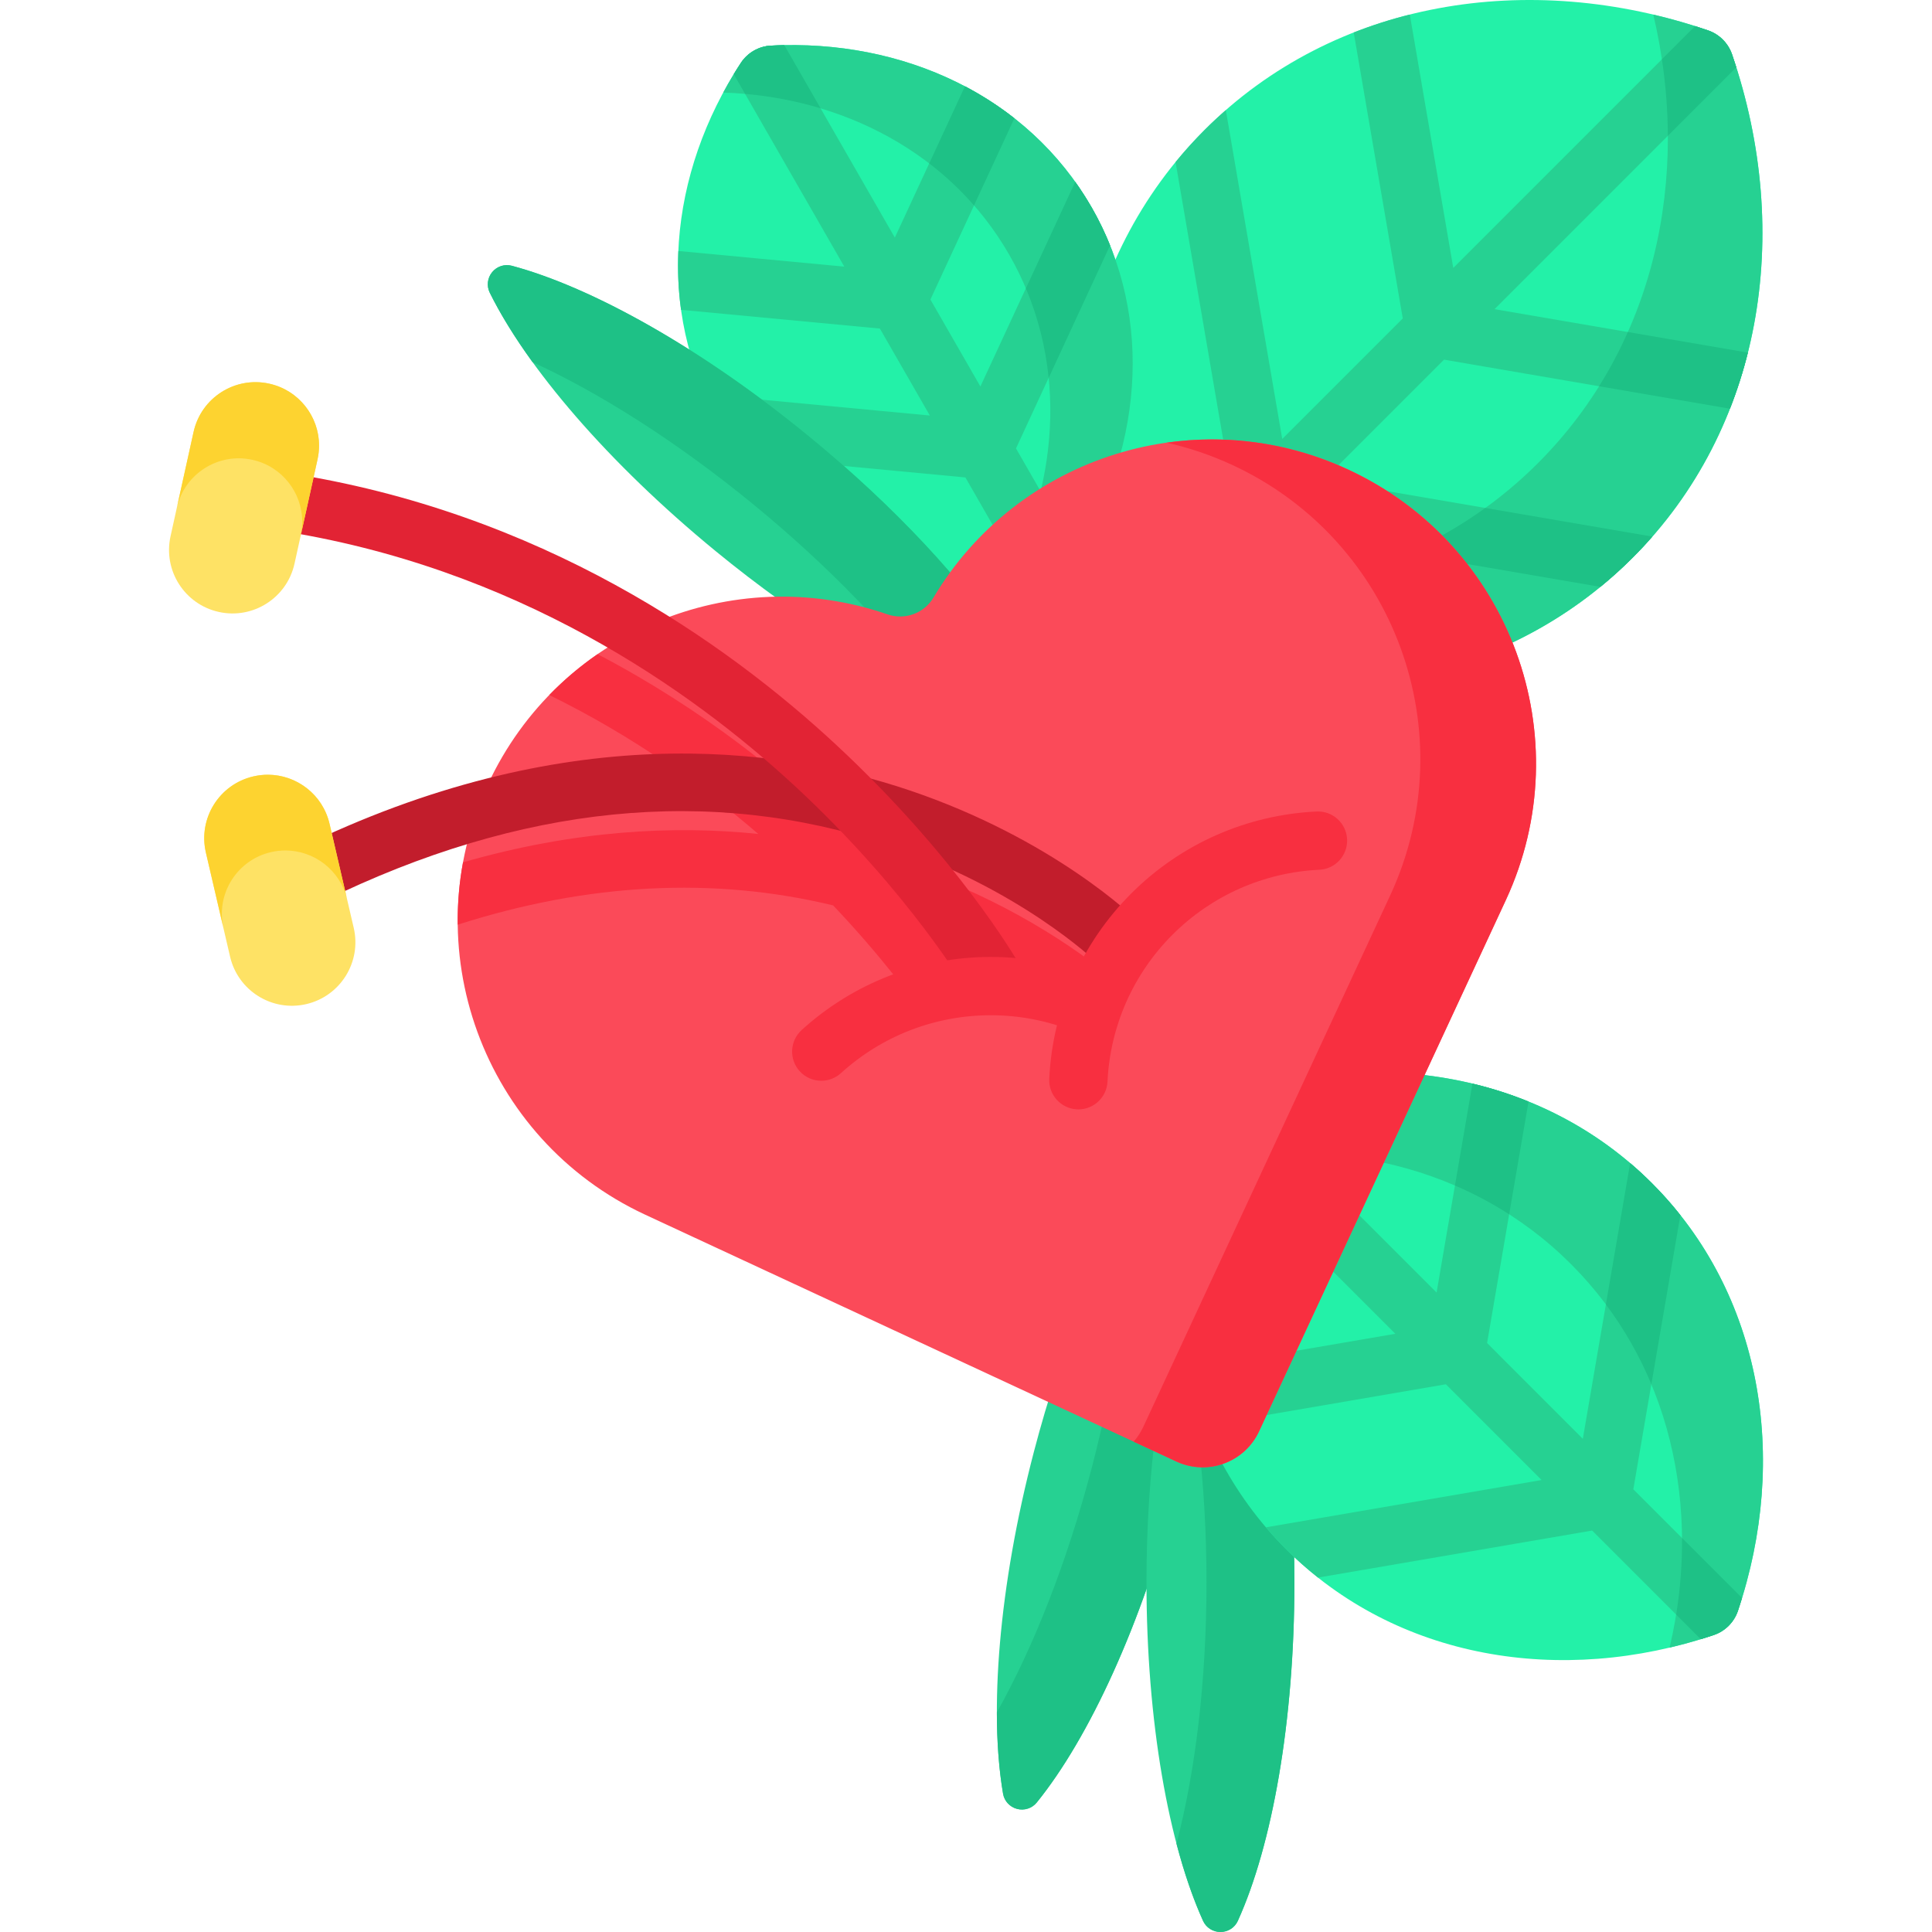 <svg id="Capa_1" enable-background="new 0 0 512 512" height="512" viewBox="0 0 512 512" width="512" xmlns="http://www.w3.org/2000/svg"><g><g><g><path d="m269.537 479.38c1.918.501 3.959-.148 5.206-1.689 13.85-17.106 27.836-47.258 37.174-83.016 7.442-28.494 10.564-55.317 9.646-76.021-.197-4.455-3.286-8.254-7.601-9.381-4.315-1.127-8.866.676-11.217 4.466-10.926 17.611-21.321 42.535-28.762 71.029-9.339 35.757-11.88 68.899-8.162 90.593.335 1.953 1.799 3.518 3.716 4.019z" fill="#26d192"/><path d="m311.915 394.675c-9.339 35.758-23.318 65.911-37.173 83.014-1.248 1.54-3.285 2.194-5.205 1.693s-3.377-2.068-3.712-4.021c-1.077-6.297-1.637-13.568-1.644-21.579 9.599-17.068 18.569-39.616 25.196-64.993 6.627-25.376 9.824-49.413 9.797-68.995 1.181-2.102 2.37-4.124 3.574-6.055 1.174-1.89 2.902-3.295 4.874-4.073 1.974-.787 4.186-.957 6.343-.394 4.313 1.126 7.402 4.927 7.6 9.381.918 20.709-2.208 47.524-9.65 76.022z" fill="#1ec186"/></g><g><path d="m323.432 511.998c1.982 0 3.793-1.144 4.611-2.95 9.078-20.05 14.991-52.759 14.991-89.715 0-29.449-3.757-56.191-9.877-75.991-1.317-4.261-5.265-7.156-9.725-7.156-4.459 0-8.407 2.895-9.724 7.155-6.121 19.8-9.88 46.542-9.88 75.992 0 36.957 5.916 69.665 14.995 89.715.816 1.806 2.627 2.95 4.609 2.95z" fill="#26d192"/><path d="m343.03 419.334c0 36.957-5.906 69.664-14.99 89.713-.818 1.806-2.624 2.953-4.608 2.953s-3.79-1.147-4.608-2.953c-2.633-5.821-5.012-12.714-7.044-20.463 4.975-18.939 7.956-43.023 7.956-69.25 0-26.228-2.981-50.292-7.956-69.232.611-2.332 1.251-4.589 1.928-6.762.658-2.125 1.975-3.921 3.686-5.172 1.712-1.26 3.809-1.984 6.037-1.984 4.457 0 8.407 2.896 9.724 7.156 6.123 19.805 9.875 46.54 9.875 75.994z" fill="#1ec186"/></g><g><path d="m299.3 174.158c-3.001-1.03-5.366-3.396-6.396-6.396-16.309-47.511-7.983-99.019 26.355-133.356 34.336-34.337 85.842-42.663 133.362-26.365 3.003 1.03 5.37 3.397 6.399 6.399 16.298 47.52 7.972 99.027-26.365 133.363-34.337 34.338-85.844 42.663-133.355 26.355z" fill="#23f1a8"/><path d="m432.655 147.8c-34.336 34.336-85.845 42.67-133.357 26.362-2.998-1.03-5.367-3.4-6.397-6.397-1.648-4.801-3.039-9.632-4.183-14.484 43.247 10.178 87.988.319 118.862-30.555 30.874-30.864 40.733-75.595 30.566-118.852 4.852 1.133 9.684 2.524 14.474 4.172 3.008 1.02 5.367 3.389 6.397 6.397 16.297 47.522 7.974 99.021-26.362 133.357z" fill="#26d192"/><path d="m382.68 95.312-31.946 31.946 87.143 14.948c-1.669 1.916-3.41 3.781-5.223 5.594-2.74 2.74-5.594 5.316-8.54 7.726l-86.762-14.886-34.645 34.645c-1.144-.361-2.277-.731-3.41-1.123-2.998-1.03-5.367-3.4-6.397-6.397-.392-1.133-.762-2.277-1.123-3.41l34.645-34.645-14.886-86.752c2.4-2.957 4.986-5.81 7.726-8.55 1.813-1.813 3.678-3.554 5.594-5.223l14.948 87.143 31.946-31.946-13.001-75.77c4.842-1.906 9.807-3.492 14.865-4.749l11.518 67.137 64.078-64.077c1.133.361 2.277.731 3.41 1.123 3.008 1.02 5.367 3.389 6.397 6.397.391 1.133.762 2.277 1.123 3.41l-64.077 64.077 67.137 11.517c-1.257 5.058-2.843 10.024-4.749 14.866z" fill="#26d192"/><g fill="#1ec186"><path d="m320.849 157.144-18.141 18.142c-1.144-.361-2.277-.731-3.41-1.123-2.998-1.03-5.367-3.4-6.397-6.397-.392-1.133-.762-2.277-1.123-3.41l8.798-8.798c6.778 1.019 13.556 1.555 20.273 1.586z"/><path d="m437.878 142.206c-1.669 1.916-3.41 3.781-5.223 5.594-2.74 2.74-5.594 5.316-8.54 7.726l-51.581-8.849c7.386-3.245 14.453-7.273 21.088-12.063z"/><path d="m460.14 17.853-18.141 18.141c-.031-6.717-.556-13.495-1.576-20.274l8.798-8.798c1.133.361 2.266.731 3.4 1.123 3.008 1.02 5.367 3.389 6.397 6.397.39 1.134.761 2.278 1.122 3.411z"/><path d="m463.199 93.448c-1.257 5.058-2.843 10.024-4.749 14.866l-34.686-5.954c2.905-4.615 5.439-9.426 7.634-14.371z"/></g></g><g><path d="m460.561 426.902c-1.013 3.006-3.387 5.38-6.393 6.393-40.437 13.631-84.161 6.436-113.357-22.761-29.196-29.196-36.391-72.918-22.769-113.363 1.013-3.008 3.388-5.383 6.396-6.396 40.443-13.62 84.146-6.406 113.342 22.79 29.196 29.197 36.41 72.901 22.781 113.337z" fill="#23f1a8"/><path d="m460.562 426.897c-1.02 3.008-3.389 5.388-6.398 6.397-3.873 1.308-7.788 2.421-11.703 3.338 8.705-36.973.278-75.224-26.125-101.627-26.393-26.393-64.644-34.83-101.627-26.136.907-3.925 2.019-7.829 3.327-11.703 1.02-3.008 3.389-5.378 6.397-6.387 40.445-13.629 84.145-6.408 113.341 22.788 29.206 29.195 36.418 72.895 22.788 113.33z" fill="#26d192"/><path d="m461.654 423.487c-.34 1.143-.711 2.277-1.092 3.41-1.02 3.008-3.389 5.388-6.398 6.397-1.143.391-2.297.752-3.451 1.102l-28.783-28.783-72.638 12.465c-2.946-2.318-5.769-4.832-8.478-7.541-1.865-1.865-3.647-3.801-5.336-5.779l73.071-12.537-25.384-25.373-60.255 10.343c-.443.072-.886.103-1.319.103-.989 0-1.957-.185-2.843-.556-1.452-3.678-2.678-7.438-3.688-11.27 1.123-1.803 2.977-3.121 5.233-3.513l49.49-8.489-52.848-52.848c.35-1.154.721-2.308 1.102-3.451 1.02-3.008 3.389-5.378 6.397-6.387 1.133-.381 2.277-.752 3.42-1.102l52.859 52.859 9.498-55.362c5.079 1.205 10.044 2.792 14.865 4.759l-10.982 63.985 25.373 25.384 12.537-73.06c1.978 1.679 3.904 3.461 5.769 5.326 2.699 2.699 5.223 5.532 7.541 8.468l-12.465 72.648z" fill="#26d192"/><g fill="#1ec186"><path d="m343.76 305.583c-6.727-.062-13.526.453-20.315 1.545l-6.511-6.511c.34-1.154.711-2.308 1.102-3.451 1.02-3.008 3.389-5.378 6.397-6.387 1.133-.381 2.277-.752 3.42-1.102z"/><path d="m405.077 291.933-5.13 29.875c-4.595-2.957-9.395-5.501-14.371-7.634l4.636-27.001c5.078 1.206 10.043 2.792 14.865 4.76z"/><path d="m445.316 322.035-7.685 44.813c-3.111-7.469-7.129-14.577-12.053-21.16l6.428-37.447c1.978 1.679 3.904 3.461 5.769 5.326 2.699 2.699 5.223 5.532 7.541 8.468z"/><path d="m461.654 423.487c-.34 1.143-.711 2.277-1.092 3.41-1.02 3.008-3.389 5.388-6.398 6.397-1.143.391-2.297.762-3.451 1.102l-6.511-6.511c1.092-6.789 1.617-13.578 1.556-20.294z"/></g></g><g><path d="m283.506 149.952c-1.765 2.691-4.727 4.393-7.941 4.562-35.019 1.847-68.07-13.383-84.997-42.848-16.926-29.464-13.443-65.68 5.786-95.009 1.766-2.693 4.729-4.395 7.945-4.564 35.022-1.837 68.062 13.398 84.988 42.862 16.927 29.465 13.453 65.677-5.781 94.997z" fill="#23f1a8"/><path d="m283.505 149.953c-1.762 2.689-4.729 4.389-7.943 4.564-3.08.165-6.14.196-9.179.093 14.979-27.763 16.514-60.235 1.071-87.112-15.432-26.877-44.257-41.918-75.79-42.969 1.432-2.678 2.998-5.295 4.687-7.871 1.772-2.689 4.729-4.399 7.943-4.564 35.026-1.834 68.064 13.392 84.99 42.856 16.926 29.473 13.454 65.684-5.779 95.003z" fill="#26d192"/><path d="m269.247 118.831 16.153 28.124c-.608 1.01-1.246 2.009-1.896 2.998-1.762 2.689-4.729 4.389-7.943 4.564-1.195.062-2.39.113-3.575.124l-16.143-28.114-59.04-5.573c-2.266-2.915-4.347-6.016-6.233-9.292-1.102-1.916-2.112-3.853-3.039-5.821 1.288-.68 2.781-1.01 4.337-.865l54.548 5.141-13.238-23.045-52.694-4.965c-.711-5.161-.948-10.374-.711-15.597l43.978 4.152-29.298-51.004c.608-1.01 1.246-2.009 1.895-2.998 1.772-2.689 4.729-4.399 7.943-4.564 1.195-.062 2.38-.103 3.554-.124l29.298 50.994 18.574-40.095c4.626 2.442 9.014 5.264 13.104 8.478l-22.252 48.027 13.248 23.045 25.126-54.229c1.545 2.163 2.988 4.419 4.337 6.758 1.885 3.276 3.513 6.645 4.893 10.065z" fill="#26d192"/><g fill="#1ec186"><path d="m217.47 28.701c-6.428-1.926-13.145-3.214-20.016-3.822l-2.998-5.223c.608-1.01 1.246-2.009 1.895-2.998 1.772-2.689 4.729-4.399 7.943-4.564 1.195-.062 2.38-.103 3.554-.124z"/><path d="m268.825 31.348-10.703 23.097c-3.585-4.121-7.562-7.84-11.868-11.136l9.467-20.439c4.625 2.442 9.014 5.264 13.104 8.478z"/><path d="m275.768 130.194 9.632 16.761c-.608 1.01-1.246 2.009-1.896 2.998-1.762 2.689-4.729 4.389-7.943 4.564-1.195.062-2.39.113-3.575.124l-2.986-5.213c2.936-6.253 5.202-12.702 6.768-19.234z"/><path d="m294.178 65.015-16.267 35.129c-.824-8.108-2.812-16.081-6.037-23.735l13.073-28.217c1.545 2.163 2.988 4.419 4.337 6.758 1.886 3.276 3.513 6.645 4.894 10.065z"/></g></g><g><path d="m130.428 72.121c1.257-1.532 3.29-2.207 5.205-1.694 21.26 5.696 50.299 21.867 78.874 45.304 22.77 18.676 41.064 38.539 52.492 55.828 2.459 3.72 2.194 8.609-.634 12.057-2.828 3.448-7.57 4.665-11.699 2.981-19.191-7.824-42.252-21.876-65.022-40.552-28.575-23.437-50.113-48.753-59.859-68.488-.877-1.777-.614-3.903.643-5.436z" fill="#26d192"/><path d="m214.505 115.733c-28.575-23.437-57.609-39.612-78.872-45.303-1.915-.512-3.947.156-5.205 1.69s-1.516 3.658-.639 5.435c2.831 5.727 6.652 11.938 11.355 18.423 17.799 8.164 38.31 21.132 58.589 37.765s36.995 34.199 48.485 50.056c2.191 1.007 4.341 1.943 6.451 2.797 2.061.839 4.284.96 6.337.43 2.06-.524 3.95-1.687 5.363-3.41 2.827-3.446 3.092-8.337.633-12.057-11.432-17.292-29.724-37.148-52.497-55.826z" fill="#1ec186"/></g><g><path d="m399.095 238.462c19.913-43.001 1.238-94.017-41.751-113.989-40.313-18.729-87.699-3.512-109.952 33.875-2.497 4.196-7.591 6.058-12.206 4.462-41.119-14.221-87.147 4.711-105.876 45.025-19.972 42.989-1.342 94.021 41.61 114.041l140.847 65.439c8.257 3.836 18.059.252 21.895-8.004z" fill="#fb4a59"/><path d="m285.739 271.827 10.991-10.991c-8.764-7.413-26.305-20.278-51.662-29.642-4.945-1.823-10.343-3.554-16.163-5.089-1.484-1.514-2.998-3.039-4.564-4.574-15.824-15.484-37.849-33.471-65.983-48.171-4.574 3.163-8.87 6.779-12.795 10.827 22.304 10.951 40.795 24.22 55.383 36.819-22.314-2.308-48.624-.999-78.242 7.52-.948 5.141-1.411 10.312-1.411 15.442 0 .36 0 .721.01 1.082 34.532-11.044 67.837-12.754 99.485-5.11 12.239 12.889 21.237 24.785 27.041 33.207h18.499c-3.086-4.989-8.558-13.275-16.519-23.338 16.934 7.563 29.134 16.417 35.93 22.018z" fill="#f82f40"/><path d="m349.273 222.776c-16.008.756-31.796 7.246-44.021 19.471-7.243 7.243-12.456 15.741-15.673 24.791-8.265-3.668-17.411-5.711-27.037-5.711-17.289 0-33.041 6.575-44.896 17.36h75.716z" fill="#fb4a59"/><path d="m399.091 238.466-65.427 140.846c-3.843 8.252-13.64 11.837-21.902 8.005l-11.332-5.264c1.01-1.154 1.885-2.472 2.565-3.946l65.437-140.846c19.913-43 1.236-94.014-41.753-113.99-5.728-2.658-11.6-4.636-17.513-5.954 3.977-.567 7.994-.855 12.043-.855 12.115 0 24.426 2.575 36.139 8.015 42.989 19.965 61.656 70.979 41.743 113.989z" fill="#f82f40"/></g></g><g><g><path d="m296.126 257.34c-1.96 0-3.92-.74-5.425-2.224-.459-.446-20.589-19.756-55.527-31.328-46.997-15.565-97.221-10.533-149.271 14.959-3.833 1.875-8.461.291-10.337-3.541-1.877-3.832-.292-8.46 3.54-10.338 69.89-34.227 126.51-27.317 161.696-15.492 38.318 12.877 59.853 33.853 60.751 34.739 3.036 2.998 3.067 7.89.069 10.927-1.509 1.53-3.503 2.298-5.496 2.298z" fill="#c21d2c"/></g><g><path d="m81.167 266.1c-9.05 2.104-18.092-3.527-20.195-12.577l-6.409-27.574c-2.104-9.05 3.527-18.092 12.577-20.195 9.05-2.104 18.092 3.527 20.195 12.577l6.409 27.574c2.104 9.049-3.527 18.091-12.577 20.195z" fill="#fee265"/><path d="m91.983 238.343c-1.823-7.747-8.726-12.96-16.359-12.96-1.257 0-2.545.144-3.822.443-8.973 2.081-14.588 10.992-12.62 19.965l-4.615-19.841c-2.112-9.055 3.523-18.09 12.568-20.192 1.288-.299 2.575-.443 3.832-.443 7.654 0 14.567 5.254 16.37 13.011z" fill="#fdd330"/></g><g><path d="m263.154 266.673c-2.668 0-5.263-1.384-6.694-3.858-.151-.261-15.449-26.366-45.673-54.378-27.694-25.667-74.022-58.285-137.458-67.917-4.218-.641-7.12-4.58-6.479-8.799s4.58-7.122 8.799-6.479c67.55 10.258 116.71 44.949 146.055 72.245 31.774 29.556 47.481 56.464 48.134 57.595 2.134 3.695.868 8.421-2.828 10.555-1.216.702-2.545 1.036-3.856 1.036z" fill="#e22334"/></g><g><path d="m217.648 286.412c-2.1 0-4.192-.851-5.717-2.527-2.871-3.156-2.641-8.043.516-10.915 13.73-12.491 31.521-19.371 50.096-19.371 9.628 0 19.003 1.814 27.862 5.391 3.957 1.598 5.869 6.1 4.272 10.057-1.598 3.957-6.101 5.871-10.056 4.272-7.013-2.832-14.441-4.267-22.077-4.267-14.72 0-28.818 5.451-39.697 15.349-1.482 1.347-3.344 2.011-5.199 2.011z" fill="#f82f40"/></g><g><g><path d="m285.787 293.994c-.123 0-.246-.003-.371-.009-4.262-.202-7.554-3.82-7.352-8.082.876-18.543 8.592-35.987 21.725-49.12 13.134-13.134 30.578-20.85 49.12-21.725 4.273-.198 7.881 3.091 8.082 7.353.202 4.263-3.091 7.881-7.353 8.082-14.69.694-28.513 6.808-38.923 17.216-10.407 10.407-16.521 24.23-17.216 38.923-.196 4.139-3.613 7.362-7.712 7.362z" fill="#f82f40"/></g></g><g><path d="m57.992 162.173c-9.073-2.004-14.803-10.983-12.8-20.055l6.105-27.643c2.004-9.073 10.983-14.803 20.055-12.8 9.073 2.004 14.803 10.983 12.8 20.055l-6.105 27.643c-2.004 9.073-10.983 14.803-20.055 12.8z" fill="#fee265"/><path d="m84.556 118.09c0 1.205-.134 2.421-.402 3.636l-4.461 20.181c.268-1.226.402-2.431.402-3.637 0-7.726-5.357-14.68-13.197-16.411-9.076-2.009-18.049 3.729-20.058 12.784l4.461-20.171c1.999-9.076 10.982-14.804 20.047-12.795 7.861 1.733 13.208 8.697 13.208 16.413z" fill="#fdd330"/></g></g></g></svg>